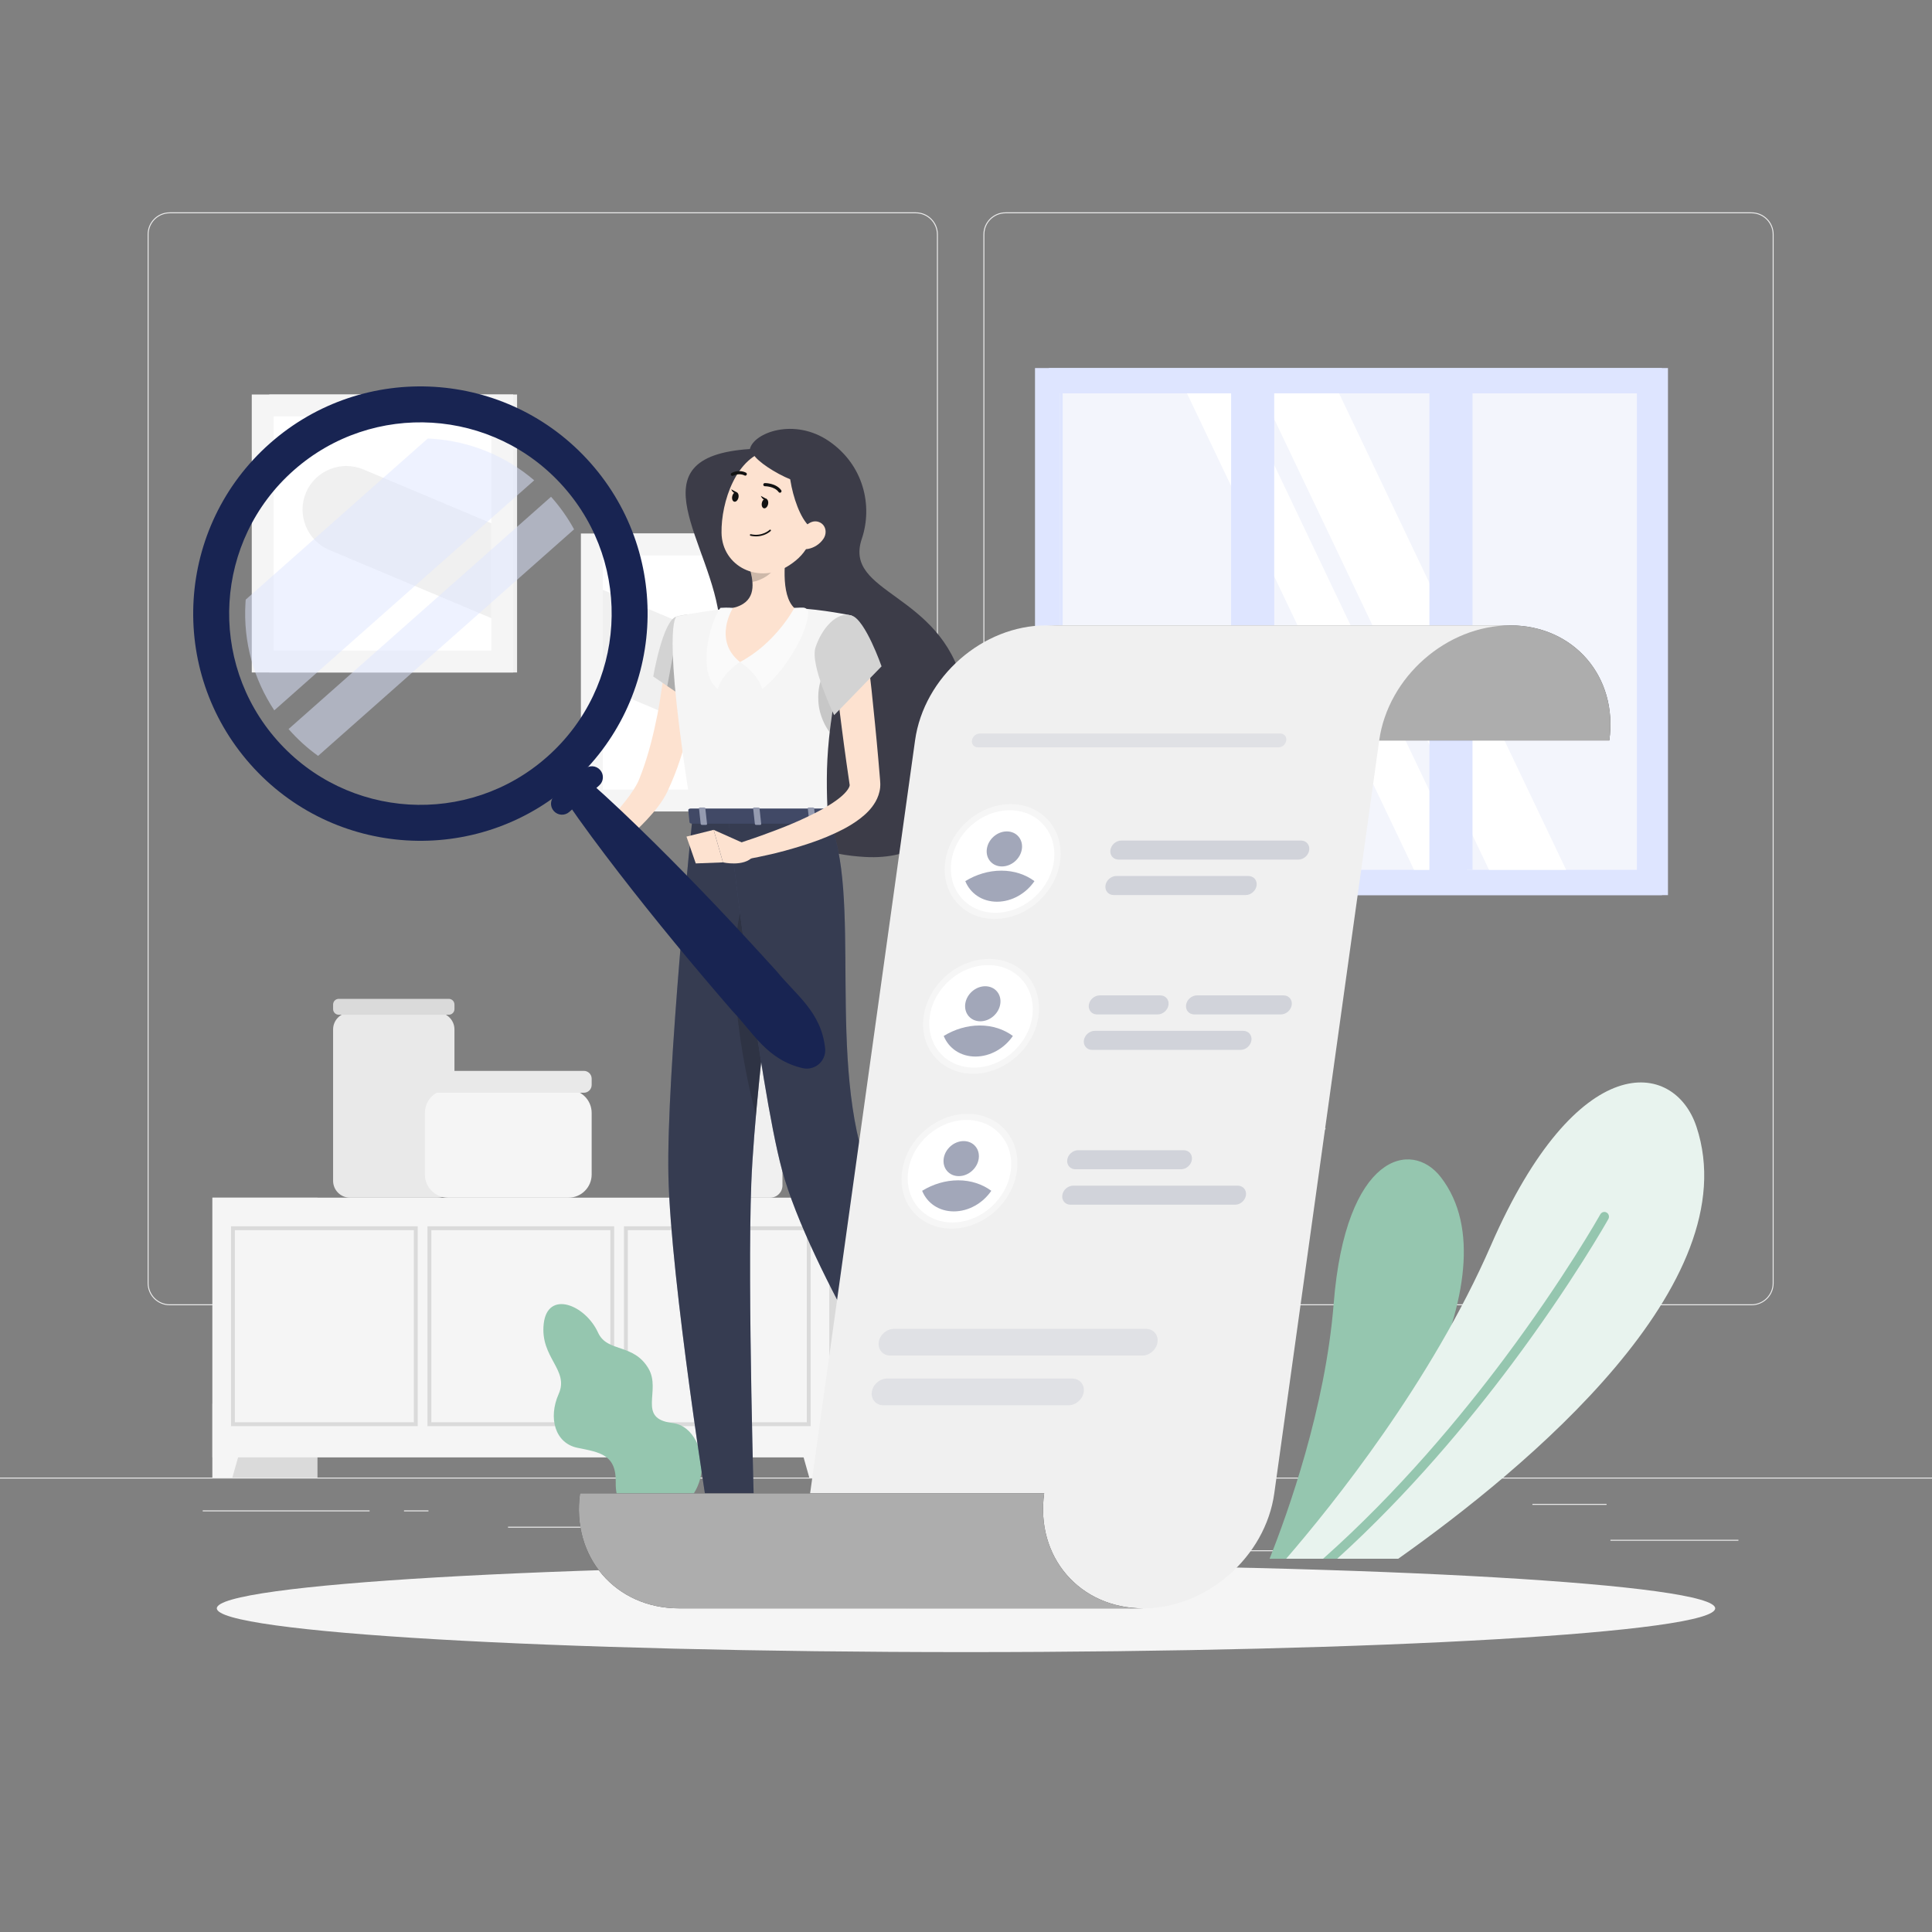 <svg width="160" height="160" viewBox="0 0 160 160" fill="none" xmlns="http://www.w3.org/2000/svg">
<rect x="0" y="0" width="160" height="160" fill="#808080" stroke="none"/>
<path d="M160 122.367H0V122.447H160V122.367Z" fill="#EBEBEB"/>
<path d="M143.968 127.518H133.369V127.598H143.968V127.518Z" fill="#EBEBEB"/>
<path d="M105.99 128.387H103.209V128.467H105.99V128.387Z" fill="#EBEBEB"/>
<path d="M133.049 124.547H126.908V124.627H133.049V124.547Z" fill="#EBEBEB"/>
<path d="M30.609 125.084H16.787V125.164H30.609V125.084Z" fill="#EBEBEB"/>
<path d="M35.484 125.084H33.458V125.164H35.484V125.084Z" fill="#EBEBEB"/>
<path d="M72.047 126.436H42.071V126.516H72.047V126.436Z" fill="#EBEBEB"/>
<path d="M75.844 108.096H14.053C13.046 108.096 12.226 107.276 12.226 106.269V19.411C12.226 18.404 13.046 17.585 14.053 17.585H75.844C76.851 17.585 77.671 18.404 77.671 19.411V106.269C77.671 107.276 76.851 108.096 75.844 108.096ZM14.053 17.665C13.09 17.665 12.306 18.448 12.306 19.412V106.27C12.306 107.233 13.09 108.016 14.053 108.016H75.844C76.807 108.016 77.591 107.233 77.591 106.27V19.411C77.591 18.448 76.807 17.665 75.844 17.665L14.053 17.665Z" fill="#EBEBEB"/>
<path d="M145.059 108.096H83.268C82.261 108.096 81.442 107.276 81.442 106.269V19.411C81.442 18.404 82.261 17.585 83.268 17.585H145.059C146.067 17.585 146.886 18.404 146.886 19.411V106.269C146.886 107.276 146.067 108.096 145.059 108.096ZM83.268 17.665C82.305 17.665 81.522 18.448 81.522 19.412V106.27C81.522 107.233 82.305 108.016 83.268 108.016H145.059C146.022 108.016 146.806 107.233 146.806 106.27V19.411C146.806 18.448 146.022 17.665 145.059 17.665L83.268 17.665Z" fill="#EBEBEB"/>
<path d="M17.592 122.367H26.292L26.292 99.186H17.592L17.592 122.367Z" fill="#DADADA"/>
<path d="M19.244 122.367H17.592V116.241H20.977L19.244 122.367Z" fill="#F5F5F5"/>
<path d="M67.233 122.367H75.933V99.186H67.233V122.367Z" fill="#DADADA"/>
<path d="M17.591 120.695H68.675V99.186H17.591V120.695Z" fill="#F5F5F5"/>
<path d="M67.022 122.367H68.675V116.241H65.29L67.022 122.367Z" fill="#F5F5F5"/>
<path d="M67.136 118.106H51.674V101.556H67.136V118.106ZM51.994 117.786H66.816V101.876H51.994V117.786Z" fill="#DADADA"/>
<path d="M50.864 118.106H35.402V101.556H50.864V118.106ZM35.722 117.786H50.544V101.876H35.722V117.786Z" fill="#DADADA"/>
<path d="M34.593 118.106H19.13V101.556H34.593L34.593 118.106ZM19.45 117.786H34.273V101.876H19.45V117.786Z" fill="#DADADA"/>
<path d="M86.868 74.131H138.134V30.48L86.868 30.48V74.131Z" fill="#DEE5FF"/>
<path d="M85.715 74.131H137.633V30.48L85.715 30.48V74.131Z" fill="#DEE5FF"/>
<path d="M135.562 72.036V32.575L87.786 32.575V72.036H135.562Z" fill="#F3F5FC"/>
<path d="M129.7 72.036L110.896 32.575H104.509L123.313 72.036H129.7Z" fill="white"/>
<path d="M121.502 72.036L102.699 32.575H98.301L117.104 72.036H121.502Z" fill="white"/>
<path d="M105.526 72.036L105.526 32.575H103.055V72.036H105.526Z" fill="#DEE5FF"/>
<path d="M121.948 72.036L121.948 32.575H119.477V72.036H121.948Z" fill="#DEE5FF"/>
<path d="M105.08 73.365L105.08 31.017H101.957L101.957 73.365H105.08Z" fill="#DEE5FF"/>
<path d="M121.502 73.365L121.502 31.017H118.379L118.379 73.365H121.502Z" fill="#DEE5FF"/>
<path d="M88.005 72.036L88.005 32.575H87.785L87.785 72.036H88.005Z" fill="#DEE5FF"/>
<path d="M36.238 99.186H28.983C28.212 99.186 27.586 98.56 27.586 97.789V85.254C27.586 84.482 28.212 83.857 28.983 83.857H36.238C37.01 83.857 37.636 84.482 37.636 85.254V97.789C37.636 98.56 37.01 99.186 36.238 99.186Z" fill="#E9E9E9"/>
<path d="M37.167 84.037H28.055C27.796 84.037 27.586 83.828 27.586 83.568V83.189C27.586 82.93 27.796 82.72 28.055 82.72H37.167C37.426 82.72 37.636 82.93 37.636 83.189V83.568C37.636 83.828 37.426 84.037 37.167 84.037Z" fill="#DADADA"/>
<path d="M63.786 99.186H58.52C57.96 99.186 57.506 98.732 57.506 98.172V89.074C57.506 88.514 57.96 88.06 58.52 88.06H63.786C64.346 88.06 64.8 88.514 64.8 89.074V98.172C64.8 98.732 64.346 99.186 63.786 99.186Z" fill="#F0F0F0"/>
<path d="M64.46 88.191H57.846C57.659 88.191 57.506 88.039 57.506 87.851V87.575C57.506 87.387 57.658 87.235 57.846 87.235H64.46C64.648 87.235 64.8 87.387 64.8 87.575V87.851C64.8 88.039 64.648 88.191 64.46 88.191Z" fill="#E6E6E6"/>
<path d="M47.079 99.186H37.108C36.048 99.186 35.188 98.326 35.188 97.266V92.167C35.188 91.106 36.048 90.247 37.108 90.247H47.079C48.139 90.247 48.999 91.106 48.999 92.167V97.266C48.999 98.326 48.139 99.186 47.079 99.186Z" fill="#F5F5F5"/>
<path d="M48.355 90.496H35.833C35.477 90.496 35.188 90.207 35.188 89.851V89.33C35.188 88.974 35.477 88.685 35.833 88.685H48.355C48.711 88.685 48.999 88.974 48.999 89.33V89.851C48.999 90.207 48.71 90.496 48.355 90.496Z" fill="#E9E9E9"/>
<path d="M90.379 122.367H91.992V95.921H90.379V122.367Z" fill="#E6E6E6"/>
<path d="M84.796 122.367H86.408V95.921H84.796V122.367Z" fill="#F5F5F5"/>
<path d="M22.297 55.691H42.822V32.672H22.297L22.297 55.691Z" fill="#F0F0F0"/>
<path d="M20.85 55.691H42.503V32.672H20.85L20.85 55.691Z" fill="#F5F5F5"/>
<path d="M22.664 34.486V53.877H40.689V34.486H22.664Z" fill="white"/>
<path d="M28.687 38.592C27.267 38.592 25.918 39.425 25.336 40.807C24.565 42.639 25.436 44.773 27.272 45.545L40.691 51.192V43.335L30.079 38.871C29.624 38.682 29.151 38.592 28.687 38.592Z" fill="#F0F0F0"/>
<path d="M49.555 67.201H70.08V44.182H49.555V67.201Z" fill="#F0F0F0"/>
<path d="M48.107 67.201H69.76V44.182H48.107V67.201Z" fill="#F5F5F5"/>
<path d="M49.921 45.996V65.387H67.946V45.996H49.921Z" fill="white"/>
<path d="M60.963 53.493L49.922 48.847V56.889L58.09 60.324C59.97 61.114 62.155 60.222 62.944 58.342C63.734 56.468 62.843 54.282 60.963 53.493Z" fill="#F0F0F0"/>
<path d="M109.508 129.088C114.194 122.852 125.749 105.85 119.333 97.501C116.887 94.318 111.432 95.579 110.45 107.958C109.762 116.636 106.628 125.353 105.141 129.088H109.508Z" fill="#95C6AF"/>
<path d="M107.301 129.088C110.338 123.764 112.447 118.129 113.761 113.988C115.532 108.409 116.286 104.26 116.293 104.219C116.32 104.071 116.226 103.928 116.082 103.901C115.938 103.873 115.801 103.971 115.774 104.119C115.766 104.161 115.018 108.28 113.256 113.826C111.928 118.01 109.783 123.727 106.686 129.088H107.301V129.088Z" fill="#95C6AF"/>
<path d="M140.494 93.312C138.65 87.747 130.615 86.742 123.47 103.142C118.548 114.439 110.383 124.609 106.514 129.088H115.796C126.448 121.552 144.802 106.311 140.494 93.312Z" fill="#E8F3EE"/>
<path d="M133.056 100.421C132.874 100.311 132.639 100.376 132.534 100.564C132.504 100.617 129.55 105.864 124.545 112.551C120.987 117.305 115.801 123.557 109.573 129.088H110.739C116.722 123.663 121.704 117.641 125.159 113.023C130.192 106.296 133.167 101.012 133.195 100.959C133.302 100.771 133.24 100.529 133.056 100.421Z" fill="#95C6AF"/>
<path d="M50.993 122.806C50.977 123.413 51.101 124.002 51.321 124.523H56.765C58.154 123.22 58.56 121.079 57.64 119.339C57.231 118.566 56.61 117.958 55.667 117.843C52.717 117.481 54.789 115.177 53.705 113.336C52.457 111.216 50.292 112.036 49.528 110.361C48.465 108.033 45.344 106.816 45.028 109.629C44.713 112.443 47.16 113.432 46.269 115.436C45.378 117.44 45.974 119.523 47.823 119.901C49.673 120.278 51.055 120.449 50.993 122.806Z" fill="#95C6AF"/>
<path d="M55.984 124.523L48.066 111.851C48.002 111.749 47.871 111.719 47.772 111.785C47.673 111.851 47.644 111.987 47.708 112.089L55.477 124.523H55.984Z" fill="#95C6AF"/>
<path d="M81.461 128.467C96.209 109.033 103.175 94.267 101.641 85.613C101.58 85.268 101.801 84.937 102.135 84.874C102.47 84.81 102.79 85.039 102.851 85.384C103.774 90.589 101.882 97.746 97.226 106.655C93.828 113.158 88.963 120.606 82.739 128.841L81.461 128.467Z" fill="#95C6AF"/>
<path d="M100.734 98.356C100.734 98.356 104.98 101.352 109.792 93.441C109.792 93.441 102.033 90.757 100.734 98.356Z" fill="#E8F3EE"/>
<path d="M98.458 102.567C98.458 102.567 101.593 98.358 94.208 92.959C94.208 92.959 91.18 100.806 98.458 102.567Z" fill="#E8F3EE"/>
<path d="M102.39 89.474C102.39 89.474 106.704 86.585 101.486 78.953C101.486 78.953 96.097 85.309 102.39 89.474Z" fill="#E8F3EE"/>
<path d="M94.132 111.185C94.132 111.185 97.146 115.487 104.266 109.722C104.266 109.722 97.844 104.487 94.132 111.185Z" fill="#E8F3EE"/>
<path d="M91.184 115.112C91.184 115.112 94.976 111.526 88.607 104.89C88.607 104.89 84.311 112.078 91.184 115.112Z" fill="#E8F3EE"/>
<path d="M87.665 120.904C87.665 120.904 90.599 125.264 97.824 119.639C97.824 119.639 91.499 114.28 87.665 120.904Z" fill="#E8F3EE"/>
<path d="M80 136.82C114.266 136.82 142.044 135.197 142.044 133.196C142.044 131.195 114.266 129.573 80 129.573C45.734 129.573 17.956 131.195 17.956 133.196C17.956 135.197 45.734 136.82 80 136.82Z" fill="#F5F5F5"/>
<path d="M62.103 37.186C62.41 35.84 65.77 34.56 68.65 36.533C71.53 38.507 72.293 41.893 71.37 44.624C69.823 49.2 77.892 49.031 79.76 56.747C81.236 62.84 79.867 71.437 71.635 70.97C59.069 70.256 60.154 57.973 59.602 51.52C59.05 45.067 52.196 37.838 62.103 37.186Z" fill="#3C3C48"/>
<path d="M57.951 54.419C57.898 55.353 57.788 56.209 57.666 57.096C57.541 57.975 57.376 58.848 57.185 59.719C56.991 60.589 56.785 61.458 56.51 62.316C56.25 63.176 55.941 64.03 55.577 64.869L55.295 65.496C55.255 65.592 55.179 65.731 55.118 65.848C55.054 65.97 54.985 66.077 54.918 66.191C54.646 66.629 54.346 67.002 54.043 67.359C53.435 68.07 52.786 68.693 52.123 69.287C50.782 70.46 52.486 69.543 51 70.5L49.5 69C48.907 69.602 50.103 68.416 49.5 69C50.099 68.403 50.046 68.372 50.601 67.751C51.159 67.134 51.691 66.5 52.154 65.865C52.384 65.547 52.59 65.223 52.754 64.919C52.79 64.845 52.834 64.768 52.864 64.696C52.895 64.619 52.923 64.569 52.961 64.464L53.176 63.901C53.732 62.388 54.127 60.779 54.449 59.155C54.612 58.341 54.728 57.516 54.851 56.693C54.97 55.877 55.064 55.024 55.136 54.242L57.951 54.419Z" fill="#FDE2D0"/>
<path d="M56.031 51.058C54.895 51.347 54.099 56.025 54.099 56.025L58.447 58.981C58.447 58.981 60.236 53.436 59.361 52.186C58.45 50.885 57.69 50.635 56.031 51.058Z" fill="#D3D3D3"/>
<path opacity="0.2" d="M56.134 52.102L55.261 56.818L57.021 58.011L56.134 52.102Z" fill="#121212"/>
<path d="M62.181 129.793H59.423L59.239 123.406H61.997L62.181 129.793Z" fill="#FDE2D0"/>
<path d="M81.255 121.665L78.702 122.707L75.467 117.129L78.02 116.086L81.255 121.665Z" fill="#FDE2D0"/>
<path d="M78.221 122.324L80.885 120.741C80.981 120.684 81.1 120.704 81.17 120.791L82.726 122.718C82.887 122.918 82.822 123.237 82.596 123.366C81.658 123.902 81.178 124.113 80.006 124.809C79.286 125.237 77.591 126.705 76.596 127.296C75.623 127.875 74.963 126.935 75.325 126.6C76.945 125.096 77.597 123.603 77.911 122.706C77.968 122.544 78.079 122.409 78.221 122.324Z" fill="#121212"/>
<path d="M59.329 129.474H62.428C62.54 129.474 62.632 129.552 62.648 129.662L63.001 132.114C63.037 132.368 62.819 132.609 62.558 132.604C61.478 132.586 60.957 132.523 59.595 132.523C58.757 132.523 57.022 132.61 55.865 132.61C54.733 132.61 54.645 131.465 55.128 131.361C57.289 130.896 58.14 130.255 58.868 129.644C58.999 129.533 59.164 129.474 59.329 129.474Z" fill="#121212"/>
<g opacity="0.2">
<path d="M59.24 123.408L59.334 126.7H62.093L61.999 123.408H59.24Z" fill="#121212"/>
<path d="M78.021 116.088L75.467 117.131L77.136 120.005L79.69 118.963L78.021 116.088Z" fill="#121212"/>
</g>
<path d="M56.031 51.058C56.031 51.058 54.717 51.52 57.349 67.704C61.794 67.704 66.388 67.704 68.551 67.704C68.363 63.145 68.358 60.334 70.537 50.978C70.537 50.978 68.19 50.467 65.78 50.351C63.895 50.26 62.35 50.2 60.693 50.351C58.509 50.551 56.031 51.058 56.031 51.058Z" fill="#F5F5F5"/>
<path opacity="0.2" d="M69.613 54.682C68.598 54.934 67.661 56.042 67.773 58.08C67.84 59.302 68.4 60.227 68.707 60.646C68.886 59.078 69.187 57.258 69.664 54.928L69.613 54.682Z" fill="#121212"/>
<path d="M61.283 54.827C61.283 54.827 62.739 55.724 63.12 57.058C64.7 55.9 66.848 52.677 66.933 50.749C66.944 50.515 66.745 50.325 66.51 50.321C66.05 50.314 65.781 50.351 65.781 50.351L61.283 54.827Z" fill="#FAFAFA"/>
<path d="M61.283 54.827C61.283 54.827 59.828 55.724 59.446 57.058C57.748 55.813 58.69 51.707 59.663 50.339C60.365 50.293 60.694 50.351 60.694 50.351L61.283 54.827Z" fill="#FAFAFA"/>
<path d="M65.276 44.624C64.955 46.261 64.635 49.259 65.78 50.351C65.78 50.351 64.267 53.253 61.283 54.827C59.014 53.013 60.694 50.351 60.694 50.351C62.519 49.915 62.472 48.561 62.154 47.29L65.276 44.624Z" fill="#FDE2D0"/>
<path opacity="0.2" d="M64.003 45.711L62.155 47.288C62.231 47.589 62.291 47.894 62.312 48.191C63.009 48.09 64.106 47.496 64.255 46.738C64.326 46.379 64.062 45.881 64.003 45.711Z" fill="#121212"/>
<path d="M68.02 41.995C67.263 44.626 66.999 45.755 65.348 46.825C62.864 48.433 59.798 46.929 59.754 44.125C59.714 41.602 60.957 37.724 63.804 37.243C66.609 36.768 68.777 39.364 68.02 41.995Z" fill="#FDE2D0"/>
<path d="M62.339 37.475C62.463 38.364 67.334 41.227 68.259 39.733C69.183 38.24 67.853 37.12 65.78 36.836C63.708 36.551 62.339 37.475 62.339 37.475Z" fill="#3C3C48"/>
<path d="M65.512 37.957C64.914 38.746 66.181 44.415 67.996 43.882C69.811 43.349 69.727 41.534 68.466 39.859C67.205 38.185 65.512 37.957 65.512 37.957Z" fill="#3C3C48"/>
<path d="M57.349 67.704C57.349 67.704 55.174 88.95 55.355 97.361C55.543 106.11 58.748 126.063 58.748 126.063H62.478C62.478 126.063 61.888 106.621 62.218 98.029C62.577 88.662 65.552 67.704 65.552 67.704H57.349Z" fill="#4E587C"/>
<path opacity="0.4" d="M57.349 67.704C57.349 67.704 55.174 88.95 55.355 97.361C55.543 106.11 58.748 126.063 58.748 126.063H62.478C62.478 126.063 61.888 106.621 62.218 98.029C62.577 88.662 65.552 67.704 65.552 67.704H57.349Z" fill="#121212"/>
<path d="M62.801 126.196H58.425L58.104 124.8L63.005 124.63L62.801 126.196Z" fill="#121212"/>
<path opacity="0.2" d="M62.181 72.99C59.43 78.525 61.629 88.622 62.602 92.378C63.1 86.736 63.942 79.84 64.597 74.776C64.18 71.911 63.45 70.439 62.181 72.99Z" fill="#121212"/>
<path d="M60.307 67.704C60.307 67.704 62.845 89.792 64.761 96.883C67.037 105.302 76.278 119.667 76.278 119.667L79.76 118.245C79.76 118.245 73.792 101.89 72.053 97.455C68.341 87.989 71.518 73.882 68.551 67.704H60.307Z" fill="#4E587C"/>
<path opacity="0.4" d="M60.307 67.704C60.307 67.704 62.845 89.792 64.761 96.883C67.037 105.302 76.278 119.667 76.278 119.667L79.76 118.245C79.76 118.245 73.792 101.89 72.053 97.455C68.341 87.989 71.518 73.882 68.551 67.704H60.307Z" fill="#121212"/>
<path d="M80.236 118.264L75.916 120.027L74.901 118.857L79.89 116.553L80.236 118.264Z" fill="#121212"/>
<path d="M22.345 36.726C14.563 43.612 13.839 55.505 20.727 63.287C27.613 71.068 39.504 71.794 47.286 64.907C55.067 58.02 55.794 46.127 48.908 38.346C42.021 30.564 30.126 29.839 22.345 36.726ZM45.313 62.677C38.763 68.474 28.753 67.863 22.956 61.314C17.158 54.763 17.768 44.752 24.318 38.956C30.869 33.157 40.88 33.768 46.678 40.32C52.475 46.869 51.864 56.879 45.313 62.677Z" fill="#182452"/>
<g opacity="0.5">
<path d="M35.699 36.329C35.607 36.323 35.518 36.317 35.426 36.315L20.348 49.658C20.34 49.75 20.334 49.842 20.329 49.933C20.13 53.205 21.033 56.29 22.715 58.829L44.241 39.778C41.928 37.8 38.973 36.528 35.699 36.329Z" fill="#DEE5FF"/>
<path d="M45.635 41.14L23.898 60.377C24.623 61.207 25.443 61.953 26.343 62.6L47.543 43.837C47.011 42.865 46.37 41.961 45.635 41.14Z" fill="#DEE5FF"/>
</g>
<path d="M49.621 65.049L47.145 67.241C46.768 67.574 46.193 67.539 45.861 67.162C45.527 66.786 45.563 66.211 45.939 65.878L48.416 63.686C48.792 63.353 49.367 63.388 49.7 63.765C50.033 64.141 49.998 64.716 49.621 65.049Z" fill="#182452"/>
<path d="M48.709 64.641C50.576 66.284 52.362 67.999 54.123 69.735C55.883 71.473 57.608 73.241 59.311 75.028C61.012 76.818 62.685 78.632 64.342 80.461C65.896 82.38 68.016 83.799 68.333 86.814C68.421 87.651 67.813 88.401 66.976 88.489C66.806 88.507 66.633 88.494 66.475 88.459C63.521 87.778 62.369 85.501 60.654 83.725C59.04 81.858 57.442 79.977 55.873 78.071C54.305 76.163 52.76 74.236 51.249 72.278C49.74 70.319 48.255 68.338 46.851 66.286C46.461 65.716 46.608 64.938 47.177 64.548C47.659 64.219 48.29 64.273 48.709 64.641Z" fill="#182452"/>
<path d="M63.609 41.758C63.561 41.975 63.406 42.125 63.265 42.094C63.123 42.062 63.047 41.861 63.095 41.644C63.143 41.426 63.298 41.276 63.439 41.307C63.581 41.339 63.657 41.541 63.609 41.758Z" fill="#121212"/>
<path d="M61.155 41.212C61.106 41.429 60.952 41.58 60.81 41.548C60.668 41.516 60.592 41.315 60.641 41.098C60.689 40.88 60.843 40.73 60.985 40.762C61.127 40.793 61.203 40.995 61.155 41.212Z" fill="#121212"/>
<path d="M61.045 40.788L60.556 40.521C60.556 40.521 60.734 40.988 61.045 40.788Z" fill="#121212"/>
<path d="M61.824 41.772C61.824 41.772 61.248 42.625 60.742 42.985C60.969 43.316 61.484 43.303 61.484 43.303L61.824 41.772Z" fill="#FDE2D0"/>
<path d="M62.479 44.416C62.376 44.41 62.267 44.395 62.154 44.369C62.119 44.362 62.097 44.327 62.104 44.291C62.112 44.256 62.148 44.232 62.182 44.242C63.136 44.452 63.729 43.887 63.734 43.881C63.76 43.856 63.802 43.856 63.827 43.882C63.852 43.907 63.852 43.949 63.826 43.974C63.803 43.997 63.307 44.471 62.479 44.416Z" fill="#121212"/>
<path d="M68.195 44.619C67.88 45.092 67.377 45.375 66.918 45.459C66.228 45.586 65.947 44.954 66.191 44.336C66.411 43.78 67.035 43.043 67.702 43.196C68.36 43.347 68.554 44.079 68.195 44.619Z" fill="#FDE2D0"/>
<path d="M64.631 40.799C64.579 40.816 64.519 40.798 64.485 40.751C64.13 40.262 63.352 40.268 63.344 40.268C63.272 40.269 63.212 40.211 63.212 40.139C63.21 40.067 63.267 40.008 63.34 40.007C63.378 40.006 64.262 40.001 64.697 40.598C64.739 40.656 64.726 40.738 64.668 40.78C64.657 40.788 64.644 40.795 64.631 40.799Z" fill="#121212"/>
<path d="M60.644 39.414C60.599 39.411 60.557 39.386 60.535 39.343C60.503 39.279 60.528 39.2 60.593 39.167C61.236 38.84 61.763 39.135 61.785 39.148C61.848 39.184 61.869 39.263 61.833 39.326C61.797 39.389 61.718 39.41 61.655 39.374C61.634 39.363 61.222 39.14 60.711 39.401C60.69 39.411 60.666 39.415 60.644 39.414Z" fill="#121212"/>
<path d="M77.163 123.371C77.152 123.37 77.141 123.368 77.13 123.366C77.007 123.34 76.916 123.259 76.859 123.123C76.817 123.02 76.845 122.944 76.877 122.899C77.079 122.61 78.076 122.647 78.188 122.652C78.216 122.652 78.237 122.67 78.246 122.694C78.256 122.718 78.25 122.746 78.231 122.764C77.975 123.011 77.504 123.411 77.163 123.371ZM78.024 122.778C77.626 122.775 77.091 122.821 76.985 122.973C76.971 122.992 76.959 123.021 76.98 123.072C77.02 123.167 77.078 123.221 77.156 123.237C77.343 123.279 77.66 123.106 78.024 122.778Z" fill="#4E587C"/>
<path d="M78.085 122.776C77.745 122.737 77.139 122.503 77.044 122.234C77.024 122.176 77.01 122.065 77.14 121.965C77.223 121.901 77.318 121.879 77.422 121.899C77.816 121.974 78.225 122.654 78.242 122.684C78.254 122.704 78.254 122.728 78.243 122.749C78.232 122.769 78.21 122.782 78.187 122.782C78.157 122.783 78.123 122.781 78.085 122.776ZM77.378 122.024C77.319 122.017 77.267 122.032 77.22 122.068C77.153 122.12 77.157 122.161 77.167 122.191C77.231 122.373 77.729 122.597 78.061 122.644C77.913 122.424 77.632 122.072 77.398 122.027C77.391 122.026 77.384 122.025 77.378 122.024Z" fill="#4E587C"/>
<path d="M58.293 129.956C58.019 129.956 57.766 129.914 57.624 129.786C57.534 129.705 57.495 129.598 57.507 129.468C57.514 129.39 57.552 129.33 57.617 129.295C57.956 129.108 59.055 129.671 59.179 129.736C59.203 129.748 59.217 129.775 59.213 129.803C59.21 129.83 59.189 129.852 59.162 129.858C58.927 129.904 58.597 129.956 58.293 129.956ZM57.802 129.385C57.751 129.385 57.71 129.393 57.68 129.409C57.653 129.424 57.64 129.445 57.637 129.48C57.629 129.568 57.653 129.636 57.712 129.689C57.879 129.839 58.333 129.866 58.944 129.764C58.566 129.583 58.063 129.385 57.802 129.385Z" fill="#4E587C"/>
<path d="M59.149 129.859C59.139 129.859 59.131 129.857 59.122 129.853C58.793 129.705 58.143 129.11 58.194 128.797C58.206 128.723 58.258 128.631 58.439 128.613C58.572 128.599 58.695 128.637 58.801 128.726C59.148 129.014 59.212 129.757 59.214 129.788C59.216 129.812 59.205 129.834 59.187 129.847C59.175 129.855 59.162 129.859 59.149 129.859ZM58.492 128.741C58.479 128.741 58.466 128.741 58.452 128.743C58.333 128.755 58.325 128.803 58.323 128.818C58.292 129.006 58.733 129.474 59.069 129.677C59.036 129.461 58.945 129.015 58.717 128.826C58.649 128.769 58.574 128.741 58.492 128.741Z" fill="#4E587C"/>
<path d="M63.499 41.333L63.011 41.067C63.011 41.067 63.188 41.534 63.499 41.333Z" fill="#121212"/>
<path d="M68.719 67.047L69.005 68.049C69.044 68.127 68.952 68.206 68.823 68.206H57.294C57.193 68.206 57.109 68.157 57.103 68.093L57.002 67.091C56.995 67.021 57.083 66.963 57.193 66.963H68.536C68.62 66.963 68.693 66.997 68.719 67.047Z" fill="#4E587C"/>
<path opacity="0.2" d="M68.719 67.047L69.005 68.049C69.044 68.127 68.952 68.206 68.823 68.206H57.294C57.193 68.206 57.109 68.157 57.103 68.093L57.002 67.091C56.995 67.021 57.083 66.963 57.193 66.963H68.536C68.62 66.963 68.693 66.997 68.719 67.047Z" fill="#121212"/>
<path d="M67.158 68.315H67.462C67.522 68.315 67.568 68.284 67.564 68.246L67.422 66.943C67.418 66.905 67.365 66.874 67.304 66.874H67.001C66.94 66.874 66.894 66.905 66.898 66.943L67.041 68.246C67.044 68.284 67.098 68.315 67.158 68.315Z" fill="#4E587C"/>
<path opacity="0.4" d="M67.158 68.315H67.462C67.522 68.315 67.568 68.284 67.564 68.246L67.422 66.943C67.418 66.905 67.365 66.874 67.304 66.874H67.001C66.94 66.874 66.894 66.905 66.898 66.943L67.041 68.246C67.044 68.284 67.098 68.315 67.158 68.315Z" fill="white"/>
<path d="M58.148 68.315H58.452C58.512 68.315 58.558 68.284 58.554 68.246L58.411 66.943C58.407 66.905 58.355 66.874 58.294 66.874H57.99C57.93 66.874 57.883 66.905 57.888 66.943L58.03 68.246C58.035 68.284 58.087 68.315 58.148 68.315Z" fill="#4E587C"/>
<path opacity="0.4" d="M58.148 68.315H58.452C58.512 68.315 58.558 68.284 58.554 68.246L58.411 66.943C58.407 66.905 58.355 66.874 58.294 66.874H57.99C57.93 66.874 57.883 66.905 57.888 66.943L58.03 68.246C58.035 68.284 58.087 68.315 58.148 68.315Z" fill="white"/>
<path d="M62.634 68.315H62.938C62.998 68.315 63.044 68.284 63.04 68.246L62.898 66.943C62.894 66.905 62.841 66.874 62.781 66.874H62.477C62.416 66.874 62.37 66.905 62.374 66.943L62.517 68.246C62.521 68.284 62.574 68.315 62.634 68.315Z" fill="#4E587C"/>
<path opacity="0.4" d="M62.634 68.315H62.938C62.998 68.315 63.044 68.284 63.04 68.246L62.898 66.943C62.894 66.905 62.841 66.874 62.781 66.874H62.477C62.416 66.874 62.37 66.905 62.374 66.943L62.517 68.246C62.521 68.284 62.574 68.315 62.634 68.315Z" fill="white"/>
<path d="M61.82 69.94L59.1 68.724L59.875 71.419C59.875 71.419 61.602 71.811 62.354 70.946L61.82 69.94Z" fill="#FDE2D0"/>
<path d="M71.843 54.3C71.969 55.246 72.067 56.194 72.179 57.141L72.469 59.987C72.569 60.934 72.646 61.885 72.735 62.835L72.856 64.26L72.885 64.617C72.889 64.653 72.9 64.802 72.902 64.903C72.906 65.013 72.896 65.124 72.889 65.234C72.842 65.674 72.691 66.068 72.509 66.39C72.137 67.035 71.674 67.441 71.227 67.793C70.775 68.138 70.317 68.415 69.858 68.659C68.934 69.138 68.009 69.516 67.07 69.829C66.134 70.144 65.194 70.412 64.25 70.651C63.298 70.873 62.361 71.082 61.384 71.232L61.074 69.87C61.954 69.581 62.856 69.282 63.728 68.947C64.608 68.627 65.475 68.282 66.315 67.901C67.15 67.517 67.974 67.12 68.708 66.653C69.075 66.425 69.421 66.18 69.711 65.926C69.999 65.676 70.228 65.398 70.315 65.203C70.361 65.107 70.37 65.042 70.368 65.005C70.363 64.996 70.367 64.988 70.364 64.98C70.357 64.962 70.365 64.992 70.352 64.909L70.301 64.555L70.096 63.138C69.969 62.192 69.829 61.248 69.714 60.301L69.353 57.462C69.249 56.514 69.13 55.567 69.04 54.617L71.843 54.3Z" fill="#FDE2D0"/>
<path d="M70.537 50.978C71.659 51.319 73.007 55.183 73.007 55.183L69.08 59.227C69.08 59.227 67.065 55.07 67.536 53.62C68.028 52.109 69.256 50.589 70.537 50.978Z" fill="#D3D3D3"/>
<path d="M56.85 69.284L57.621 71.505L59.875 71.419L59.1 68.724L56.85 69.284Z" fill="#FDE2D0"/>
<path d="M94.837 61.32C95.57 56.058 91.899 51.792 86.636 51.792H96.165H125.076C130.338 51.792 134.01 56.058 133.276 61.32H94.837Z" fill="#121212"/>
<path opacity="0.7" d="M94.837 61.32C95.57 56.058 91.899 51.792 86.636 51.792H96.165H125.076C130.338 51.792 134.01 56.058 133.276 61.32H94.837Z" fill="#F0F0F0"/>
<path d="M86.636 51.792H115.548H125.076C119.814 51.792 114.953 56.058 114.22 61.32L105.531 123.668C104.797 128.93 99.937 133.196 94.675 133.196H75.291C70.029 133.196 66.358 128.93 67.091 123.668L75.781 61.32C76.514 56.058 81.374 51.792 86.636 51.792Z" fill="#F0F0F0"/>
<path d="M86.474 123.668C85.74 128.93 89.412 133.196 94.674 133.196H85.146H56.235C50.972 133.196 47.301 128.93 48.035 123.668H86.474Z" fill="#121212"/>
<path opacity="0.7" d="M86.474 123.668C85.74 128.93 89.412 133.196 94.674 133.196H85.146H56.235C50.972 133.196 47.301 128.93 48.035 123.668H86.474Z" fill="#F0F0F0"/>
<path opacity="0.4" d="M92.637 71.188H107.526C107.959 71.188 108.364 70.833 108.424 70.399C108.484 69.966 108.179 69.611 107.745 69.611H92.857C92.423 69.611 92.019 69.966 91.958 70.399C91.898 70.833 92.204 71.188 92.637 71.188Z" fill="#A3A7BA"/>
<path opacity="0.4" d="M92.228 74.123H103.169C103.602 74.123 104.006 73.768 104.067 73.334C104.127 72.9 103.822 72.546 103.388 72.546H92.448C92.014 72.546 91.61 72.9 91.55 73.334C91.489 73.768 91.795 74.123 92.228 74.123Z" fill="#A3A7BA"/>
<path opacity="0.4" d="M86.06 74.593C88.119 72.672 88.434 69.664 86.763 67.873C85.092 66.081 82.069 66.186 80.01 68.106C77.951 70.027 77.636 73.035 79.307 74.827C80.978 76.618 84.001 76.513 86.06 74.593Z" fill="white"/>
<path d="M78.787 71.348C78.684 72.081 78.774 72.77 79.018 73.37C79.549 74.693 80.826 75.593 82.44 75.593C84.054 75.593 85.582 74.693 86.482 73.37C86.893 72.77 87.175 72.081 87.277 71.348C87.604 69.003 85.968 67.103 83.624 67.103C81.278 67.103 79.113 69.003 78.787 71.348Z" fill="white"/>
<path opacity="0.4" d="M79.942 72.971C80.35 73.986 81.33 74.676 82.568 74.676C83.806 74.676 84.978 73.986 85.669 72.971C84.925 72.423 83.986 72.103 82.926 72.103C81.867 72.103 80.838 72.423 79.942 72.971Z" fill="#182452"/>
<path opacity="0.4" d="M81.726 70.305C81.614 71.106 82.173 71.755 82.975 71.755C83.776 71.755 84.516 71.106 84.628 70.305C84.74 69.503 84.18 68.854 83.379 68.854C82.578 68.854 81.838 69.503 81.726 70.305Z" fill="#182452"/>
<path opacity="0.4" d="M90.85 84.011H95.873C96.306 84.011 96.71 83.656 96.771 83.222C96.831 82.789 96.526 82.434 96.093 82.434H91.07C90.636 82.434 90.232 82.789 90.171 83.222C90.111 83.656 90.416 84.011 90.85 84.011Z" fill="#A3A7BA"/>
<path opacity="0.4" d="M98.903 84.011H106.078C106.512 84.011 106.916 83.656 106.976 83.222C107.037 82.789 106.732 82.434 106.298 82.434H99.123C98.69 82.434 98.285 82.789 98.225 83.222C98.164 83.656 98.47 84.011 98.903 84.011Z" fill="#A3A7BA"/>
<path opacity="0.4" d="M90.441 86.946H102.74C103.174 86.946 103.578 86.591 103.638 86.157C103.699 85.724 103.394 85.369 102.96 85.369H90.66C90.227 85.369 89.823 85.724 89.762 86.157C89.702 86.591 90.007 86.946 90.441 86.946Z" fill="#A3A7BA"/>
<path opacity="0.4" d="M84.273 87.415C86.332 85.494 86.647 82.486 84.976 80.694C83.305 78.903 80.282 79.008 78.223 80.928C76.164 82.849 75.849 85.857 77.52 87.648C79.191 89.44 82.214 89.335 84.273 87.415Z" fill="white"/>
<path d="M76.999 84.171C76.897 84.904 76.987 85.593 77.231 86.193C77.762 87.516 79.039 88.416 80.653 88.416C82.267 88.416 83.795 87.516 84.695 86.193C85.106 85.593 85.388 84.904 85.49 84.171C85.817 81.826 84.181 79.926 81.837 79.926C79.491 79.926 77.326 81.826 76.999 84.171Z" fill="white"/>
<path opacity="0.4" d="M78.155 85.793C78.563 86.808 79.542 87.499 80.781 87.499C82.019 87.499 83.191 86.808 83.882 85.793C83.138 85.245 82.198 84.926 81.139 84.926C80.08 84.926 79.052 85.246 78.155 85.793Z" fill="#182452"/>
<path opacity="0.4" d="M79.939 83.128C79.828 83.929 80.387 84.579 81.188 84.579C81.989 84.579 82.729 83.929 82.841 83.128C82.953 82.326 82.394 81.677 81.592 81.677C80.791 81.677 80.051 82.326 79.939 83.128Z" fill="#182452"/>
<path opacity="0.4" d="M89.063 96.834H97.808C98.242 96.834 98.646 96.479 98.707 96.045C98.767 95.612 98.462 95.257 98.028 95.257H89.283C88.849 95.257 88.445 95.612 88.385 96.045C88.324 96.479 88.629 96.834 89.063 96.834Z" fill="#A3A7BA"/>
<path opacity="0.4" d="M88.654 99.769H102.287C102.721 99.769 103.125 99.414 103.185 98.98C103.246 98.547 102.941 98.192 102.507 98.192H88.874C88.44 98.192 88.036 98.547 87.975 98.98C87.915 99.414 88.22 99.769 88.654 99.769Z" fill="#A3A7BA"/>
<path opacity="0.2" d="M73.725 112.262H94.602C95.21 112.262 95.777 111.764 95.862 111.156C95.947 110.548 95.518 110.051 94.91 110.051H74.033C73.425 110.051 72.858 110.548 72.773 111.156C72.689 111.764 73.117 112.262 73.725 112.262Z" fill="#A3A7BA"/>
<path opacity="0.2" d="M73.151 116.378H88.492C89.1 116.378 89.667 115.88 89.752 115.272C89.837 114.664 89.408 114.166 88.8 114.166H73.459C72.851 114.166 72.284 114.664 72.2 115.272C72.115 115.88 72.543 116.378 73.151 116.378Z" fill="#A3A7BA"/>
<path opacity="0.2" d="M80.983 61.892H105.874C106.188 61.892 106.482 61.635 106.525 61.32C106.569 61.005 106.348 60.748 106.033 60.748H81.142C80.828 60.748 80.535 61.005 80.491 61.32C80.447 61.635 80.668 61.892 80.983 61.892Z" fill="#A3A7BA"/>
<path opacity="0.4" d="M82.486 100.239C84.545 98.319 84.859 95.31 83.189 93.519C81.518 91.728 78.495 91.833 76.436 93.753C74.377 95.673 74.062 98.682 75.733 100.473C77.404 102.265 80.427 102.16 82.486 100.239Z" fill="white"/>
<path d="M75.212 96.994C75.11 97.727 75.2 98.416 75.443 99.016C75.975 100.34 77.251 101.239 78.866 101.239C80.479 101.239 82.007 100.34 82.907 99.016C83.318 98.416 83.6 97.727 83.702 96.994C84.029 94.649 82.394 92.749 80.049 92.749C77.704 92.749 75.539 94.649 75.212 96.994Z" fill="white"/>
<path opacity="0.4" d="M76.368 98.616C76.776 99.631 77.755 100.322 78.994 100.322C80.232 100.322 81.404 99.631 82.095 98.616C81.351 98.069 80.412 97.749 79.353 97.749C78.293 97.749 77.264 98.069 76.368 98.616Z" fill="#182452"/>
<path opacity="0.4" d="M78.152 95.951C78.04 96.752 78.599 97.402 79.401 97.402C80.202 97.402 80.942 96.752 81.054 95.951C81.165 95.149 80.606 94.5 79.805 94.5C79.004 94.5 78.264 95.149 78.152 95.951Z" fill="#182452"/>
</svg>
